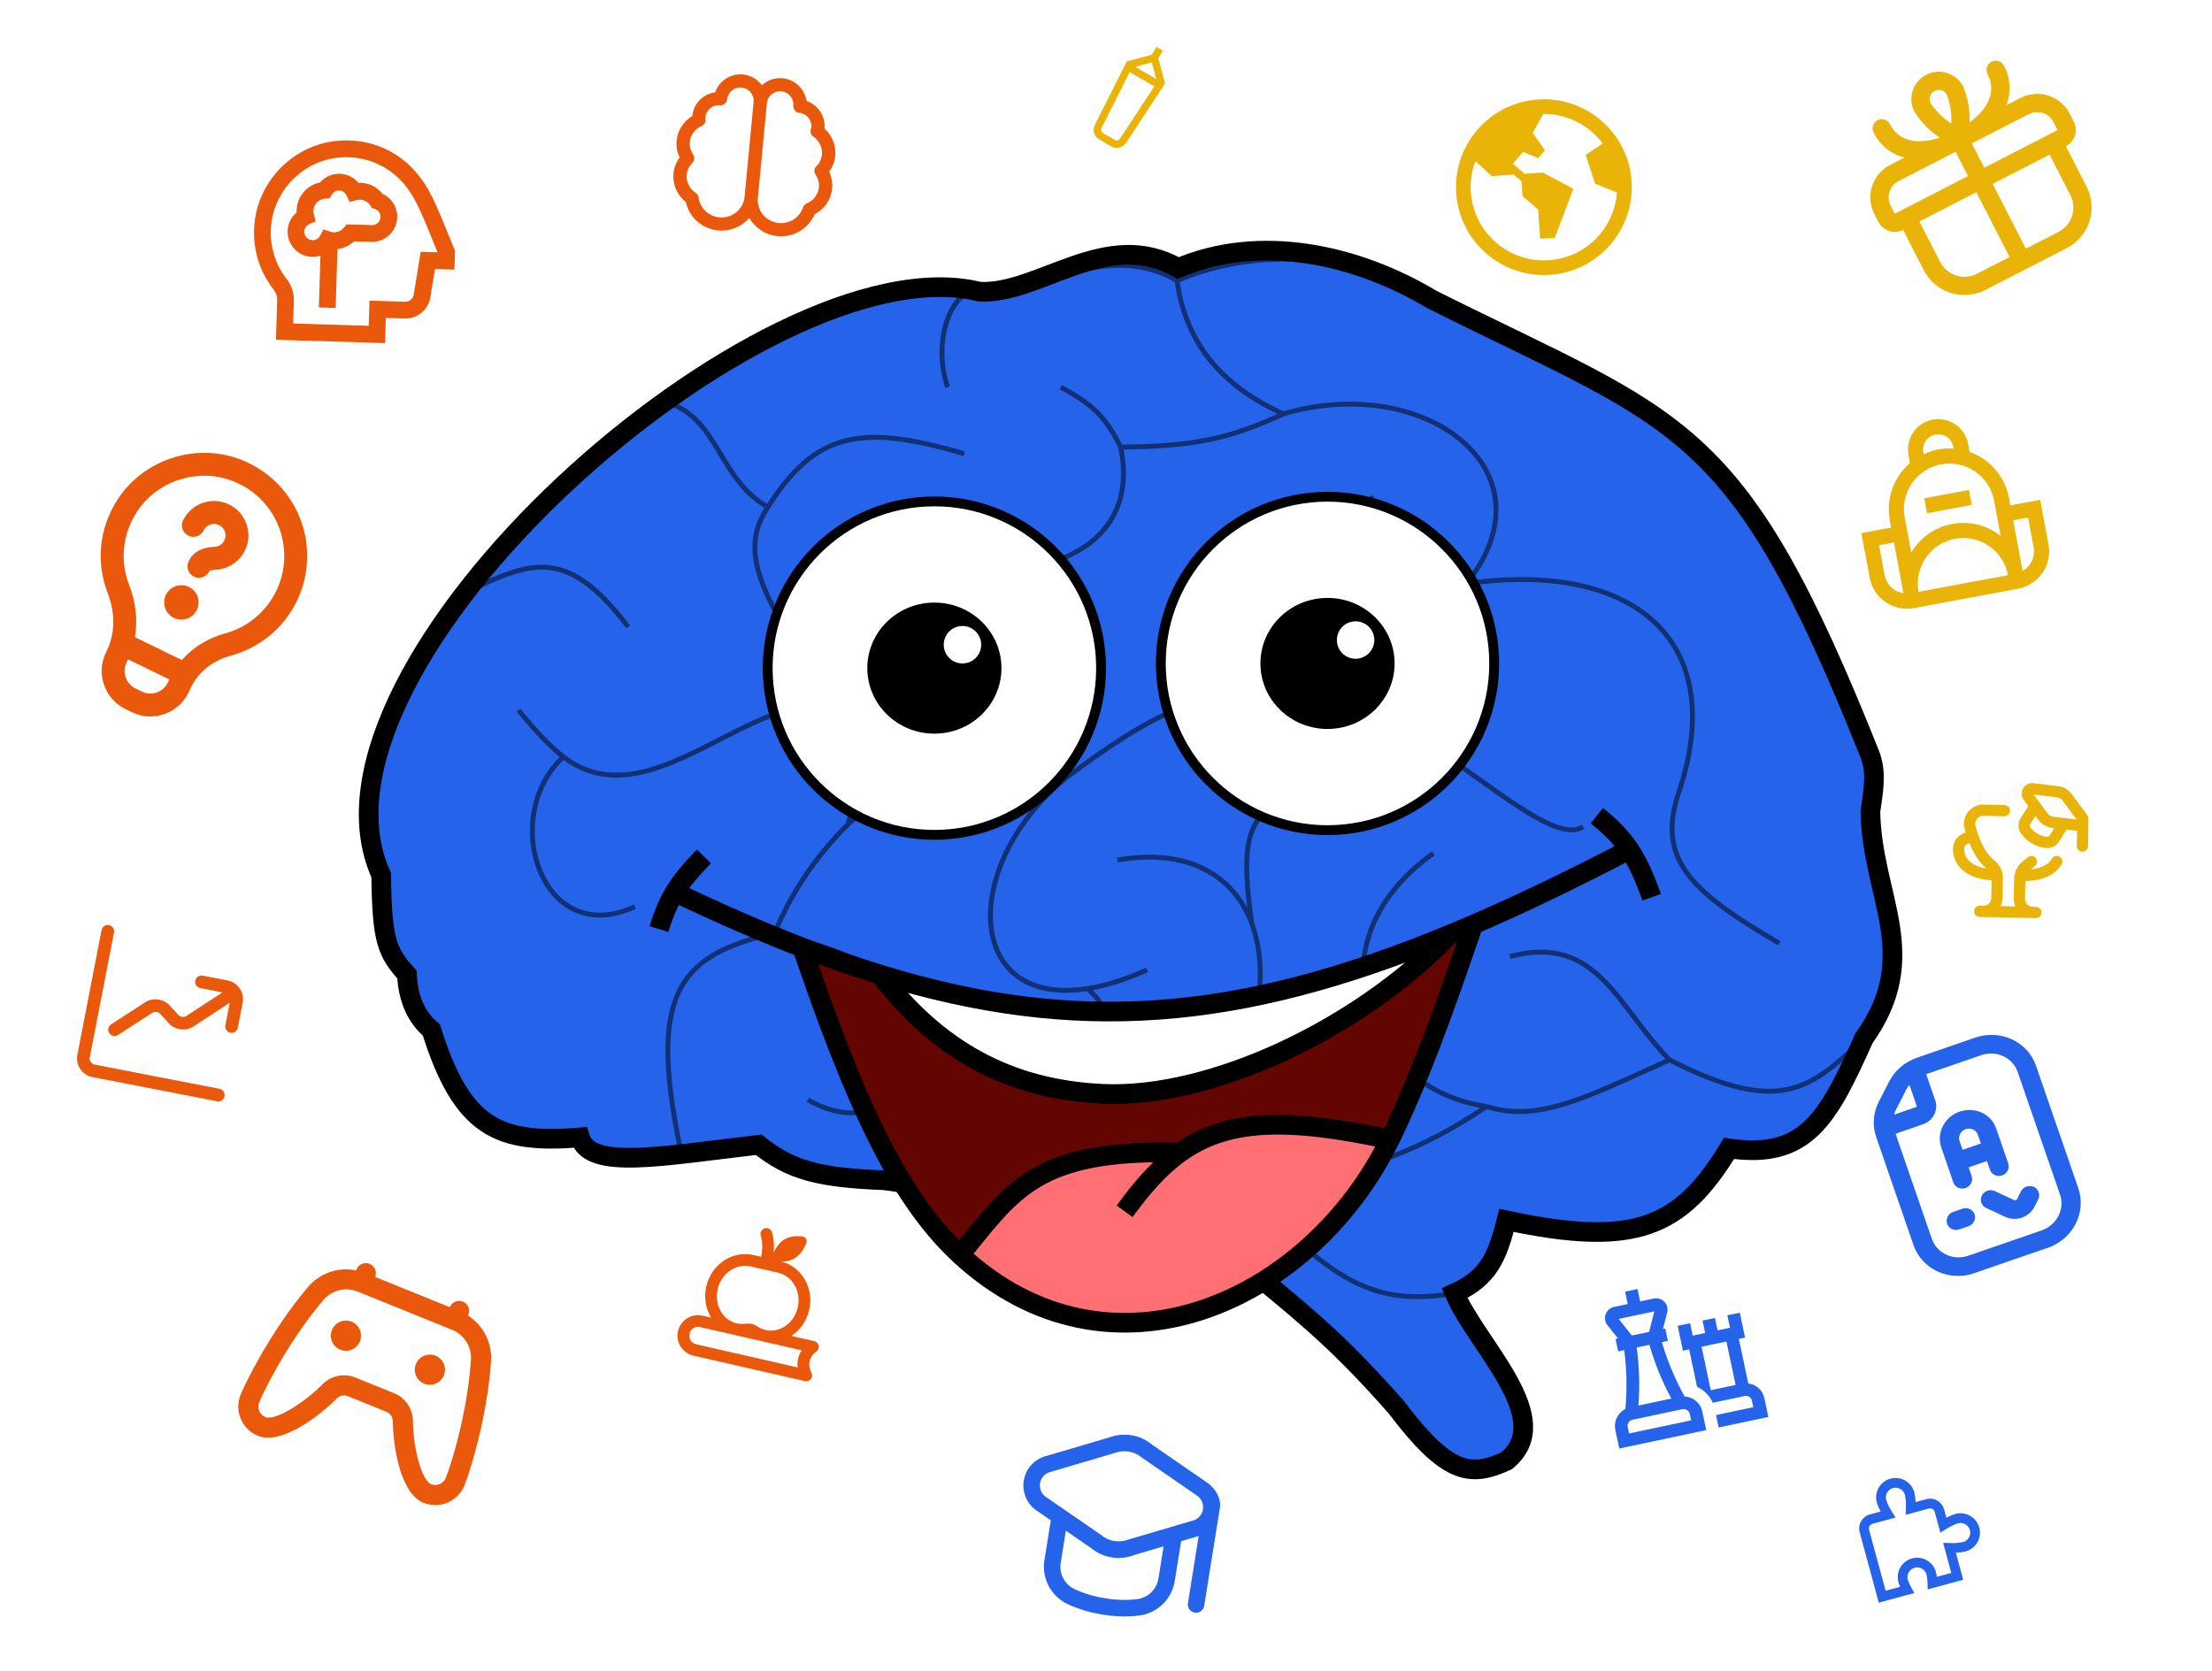 <svg width="450" height="340" viewBox="0 0 450 340" fill="none" xmlns="http://www.w3.org/2000/svg">
<g clip-path="url(#clip0_53_10)">
<path d="M399.387 321.456L392.169 323.413L392.129 322.164C392.122 321.572 392.055 320.983 391.93 320.404C391.793 319.898 391.46 319.467 391.006 319.206C390.551 318.945 390.011 318.876 389.504 319.013C388.998 319.15 388.567 319.483 388.306 319.938C388.045 320.393 387.976 320.933 388.113 321.439C388.298 322.001 388.538 322.543 388.831 323.058L389.427 324.156L382.209 326.113L378.328 311.798C378.123 311.039 378.227 310.229 378.618 309.546C379.009 308.864 379.656 308.365 380.415 308.159L382.583 307.571C382.263 306.986 382.002 306.37 381.806 305.733C381.532 304.72 381.671 303.64 382.193 302.73C382.715 301.82 383.577 301.155 384.589 300.881C385.601 300.606 386.681 300.745 387.591 301.267C388.501 301.789 389.167 302.651 389.441 303.663C389.594 304.312 389.68 304.975 389.699 305.642L391.867 305.054C392.626 304.849 393.436 304.953 394.119 305.344C394.801 305.735 395.3 306.382 395.506 307.141L395.965 308.832C396.55 308.512 397.166 308.252 397.803 308.055C398.815 307.781 399.895 307.92 400.805 308.442C401.715 308.963 402.381 309.825 402.655 310.838C402.93 311.85 402.791 312.93 402.269 313.84C401.747 314.75 400.885 315.415 399.873 315.69C399.223 315.842 398.56 315.929 397.894 315.948L399.387 321.456ZM394.016 320.863L396.961 320.065L395.3 313.94L396.634 313.98C397.546 314.026 398.46 313.959 399.355 313.781C399.861 313.644 400.292 313.311 400.553 312.856C400.814 312.401 400.884 311.861 400.746 311.355C400.609 310.849 400.277 310.418 399.822 310.157C399.367 309.896 398.827 309.827 398.32 309.964C397.458 310.263 396.635 310.667 395.871 311.167L394.741 311.875L393.598 307.659C393.529 307.406 393.363 307.19 393.135 307.06C392.908 306.929 392.638 306.894 392.385 306.963L387.691 308.235L387.731 306.902C387.777 305.99 387.711 305.076 387.532 304.181C387.395 303.674 387.063 303.243 386.608 302.982C386.153 302.722 385.613 302.652 385.106 302.789C384.6 302.927 384.169 303.259 383.908 303.714C383.647 304.169 383.578 304.709 383.715 305.215C384.014 306.078 384.418 306.901 384.918 307.665L385.626 308.795L380.933 310.067C380.68 310.136 380.464 310.302 380.334 310.53C380.203 310.757 380.168 311.027 380.237 311.281L383.6 323.687L386.545 322.888C386.41 322.586 386.296 322.275 386.204 321.956C385.93 320.944 386.069 319.864 386.591 318.954C387.113 318.044 387.975 317.379 388.987 317.104C389.999 316.83 391.079 316.969 391.989 317.491C392.899 318.012 393.565 318.874 393.839 319.887C393.921 320.208 393.98 320.534 394.016 320.863Z" fill="#2563EB"/>
</g>
<g clip-path="url(#clip1_53_10)">
<path d="M45.679 223.068C45.543 223.768 44.865 224.226 44.165 224.09L18.804 219.171C16.707 218.764 15.331 216.726 15.738 214.629L20.657 189.268C20.793 188.568 21.471 188.11 22.171 188.246C22.871 188.382 23.329 189.06 23.193 189.76L18.274 215.121C18.139 215.819 18.597 216.499 19.296 216.635L44.657 221.554C45.357 221.69 45.815 222.368 45.679 223.068ZM46.302 199.505L41.23 198.521C40.53 198.386 39.852 198.844 39.716 199.544C39.58 200.244 40.038 200.922 40.738 201.058L45.256 201.934L37.939 206.708C37.368 207.094 36.533 206.932 36.148 206.36C36.105 206.3 34.796 204.923 34.796 204.923C33.617 203.283 31.148 202.857 29.506 203.964L22.605 208.433C22.006 208.821 21.835 209.621 22.223 210.22C22.423 210.527 22.728 210.722 23.062 210.786C23.379 210.848 23.719 210.791 24.009 210.603L30.931 206.12C31.502 205.733 32.338 205.895 32.723 206.467C32.765 206.528 34.075 207.904 34.075 207.904C35.255 209.546 37.72 209.974 39.368 208.86L46.734 204.052L45.847 208.626C45.712 209.326 46.169 210.004 46.869 210.14C47.569 210.276 48.248 209.818 48.383 209.118L49.367 204.046C49.774 201.948 48.398 199.911 46.301 199.504L46.302 199.505Z" fill="#EA580C"/>
</g>
<g clip-path="url(#clip2_53_10)">
<path d="M169.918 31.705C170.117 29.616 169.295 27.565 167.733 26.154C167.973 23.627 166.389 21.314 164.061 20.543C163.733 18.135 161.764 16.163 159.209 15.919C157.609 15.767 156.089 16.334 155.002 17.345C154.126 16.147 152.741 15.304 151.141 15.152C148.586 14.909 146.279 16.474 145.504 18.777C143.072 19.096 141.08 21.067 140.839 23.595C139.039 24.686 137.845 26.545 137.646 28.634C137.533 29.818 137.748 30.98 138.257 32.048C137.556 33.002 137.125 34.102 137.013 35.286C136.799 37.534 137.759 39.706 139.537 41.124C140.217 44.249 142.831 46.579 146.085 46.888C148.586 47.126 150.909 46.099 152.433 44.351C153.599 46.355 155.686 47.802 158.187 48.04C161.442 48.35 164.45 46.542 165.705 43.614C167.718 42.571 169.071 40.605 169.285 38.357C169.398 37.173 169.183 36.011 168.674 34.943C169.375 33.989 169.806 32.889 169.918 31.705ZM151.488 40.019C151.244 42.587 148.934 44.475 146.338 44.228C144.147 44.019 142.406 42.35 142.11 40.187C142.064 39.807 141.839 39.464 141.521 39.245C140.27 38.415 139.564 36.992 139.702 35.542C139.787 34.65 140.179 33.815 140.853 33.141C141.304 32.687 141.369 31.995 141.013 31.465C140.491 30.677 140.25 29.781 140.335 28.89C140.471 27.466 141.391 26.212 142.735 25.628C143.259 25.396 143.581 24.863 143.527 24.294C143.514 24.145 143.502 23.983 143.517 23.823C143.657 22.36 144.981 21.277 146.46 21.418C147.2 21.489 147.862 20.948 147.931 20.216C148.071 18.753 149.395 17.67 150.874 17.811C152.353 17.952 153.449 19.264 153.31 20.728L151.474 40.018L151.488 40.019ZM165.918 35.526C166.44 36.314 166.681 37.21 166.596 38.101C166.457 39.564 165.51 40.817 164.112 41.395C163.758 41.549 163.472 41.844 163.356 42.209C162.656 44.29 160.633 45.588 158.441 45.379C155.845 45.132 153.933 42.843 154.177 40.275L156.013 20.985C156.152 19.521 157.476 18.439 158.956 18.58C160.435 18.721 161.531 20.033 161.392 21.497C161.322 22.229 161.87 22.885 162.61 22.955C164.089 23.096 165.185 24.408 165.046 25.872C165.031 26.031 164.989 26.189 164.948 26.332C164.787 26.881 165.003 27.465 165.474 27.792C166.683 28.632 167.351 30.024 167.216 31.448C167.13 32.352 166.739 33.175 166.064 33.849C165.614 34.303 165.548 34.994 165.905 35.525L165.918 35.526Z" fill="#EA580C"/>
</g>
<g clip-path="url(#clip3_53_10)">
<path d="M50.281 110.839C49.452 113.735 46.885 115.783 43.89 115.937C42.701 115.996 42.627 116.147 42.573 116.258C42.008 117.418 40.614 117.899 39.454 117.335C38.294 116.77 37.813 115.375 38.378 114.215C39.714 111.471 42.475 111.334 43.653 111.274C44.423 111.234 45.448 110.76 45.794 109.553C46.051 108.658 45.693 107.619 44.942 107.077C44.351 106.639 43.655 106.505 42.976 106.68C42.303 106.846 41.745 107.301 41.441 107.924C40.876 109.084 39.482 109.565 38.322 109C37.162 108.435 36.681 107.041 37.245 105.881C38.154 104.016 39.83 102.657 41.843 102.153C43.856 101.649 45.986 102.055 47.679 103.3C50.002 104.979 51.074 108.08 50.281 110.839ZM38.432 119.432C36.695 118.587 34.599 119.31 33.753 121.047C32.907 122.784 33.631 124.88 35.368 125.726C37.105 126.572 39.201 125.848 40.047 124.111C40.893 122.374 40.169 120.278 38.432 119.432ZM60.377 122.333C57.733 127.764 52.869 131.793 47.032 133.388C43.302 134.406 40.413 136.685 38.895 139.802L38.335 140.952C36.256 145.221 31.094 147.002 26.824 144.923L25.526 144.291C21.257 142.212 19.476 137.049 21.554 132.78L21.718 132.445C23.42 128.95 23.488 124.774 21.909 120.688C19.445 114.295 20.198 107.322 23.979 101.552C29.186 93.599 39.472 90.137 48.44 93.316C54.104 95.334 58.668 99.653 60.928 105.181C63.192 110.711 62.992 116.964 60.377 122.335L60.377 122.333ZM34.139 138.908L34.456 138.258L26.06 134.17C26.009 134.275 25.962 134.382 25.912 134.485L25.749 134.82C24.797 136.775 25.615 139.141 27.568 140.092L28.866 140.724C30.822 141.676 33.187 140.858 34.138 138.905L34.139 138.908ZM56.182 120.29C58.216 116.113 58.371 111.247 56.611 106.946C55.07 103.183 52.283 100.224 48.664 98.462C48.092 98.183 47.495 97.932 46.882 97.716C39.917 95.246 31.924 97.936 27.884 104.107C24.937 108.602 24.348 114.033 26.263 119.006C27.643 122.574 28.036 126.228 27.455 129.659L36.996 134.305C39.22 131.752 42.279 129.846 45.803 128.887C50.344 127.646 54.126 124.512 56.182 120.29Z" fill="#EA580C"/>
</g>
<g clip-path="url(#clip4_53_10)">
<path d="M99.893 277.028C100.155 273.233 98.32 269.701 95.223 267.705L95.296 267.522C95.72 266.475 95.214 265.28 94.167 264.856C93.119 264.432 91.924 264.938 91.5 265.986L76.317 259.84C76.741 258.792 76.235 257.598 75.187 257.174C74.139 256.75 72.945 257.256 72.521 258.303L72.447 258.486C68.835 257.766 65.058 259.027 62.606 261.935C54.923 271.054 49.87 281.52 48.937 283.824C47.614 287.094 49.197 290.832 52.468 292.156C57.277 294.102 65.043 288.061 68.479 284.595C69.089 283.978 69.971 283.778 70.731 284.086L78.651 287.292C79.408 287.598 79.905 288.356 79.914 289.223C79.969 294.103 81.347 303.845 86.156 305.792C89.426 307.116 93.164 305.532 94.488 302.262C95.421 299.958 99.07 288.923 99.893 277.028ZM87.693 301.996C85.867 301.257 84.075 295.027 84.009 289.176C83.981 286.653 82.482 284.425 80.187 283.496L72.267 280.29C69.972 279.361 67.345 279.919 65.57 281.712C61.451 285.87 55.832 289.1 54.004 288.36C52.827 287.883 52.257 286.537 52.733 285.36C53.614 283.185 58.403 273.28 65.738 264.577C67.468 262.525 70.288 261.817 72.755 262.816L91.989 270.602C94.458 271.601 95.992 274.071 95.805 276.748C95.022 288.102 91.573 298.55 90.692 300.725C90.216 301.902 88.869 302.473 87.693 301.996ZM73.221 272.945C72.585 274.516 70.793 275.275 69.222 274.639C67.65 274.003 66.891 272.212 67.527 270.64C68.163 269.069 69.955 268.309 71.527 268.945C73.098 269.582 73.857 271.373 73.221 272.945ZM90.303 279.859C89.667 281.431 87.875 282.19 86.303 281.554C84.732 280.917 83.973 279.126 84.609 277.554C85.245 275.983 87.037 275.224 88.608 275.86C90.18 276.496 90.939 278.288 90.303 279.859Z" fill="#EA580C"/>
</g>
<g clip-path="url(#clip5_53_10)">
<path d="M91.405 48.218C89.531 43.546 87.769 39.134 85.83 36.579C81.834 30.886 75.326 27.935 68.382 28.68C59.825 29.581 52.847 36.478 51.816 45.044C51.202 50.05 52.573 54.963 55.666 58.92C56.142 59.533 56.409 60.31 56.385 61.095L56.14 69.138L78.338 69.816L78.494 64.693L82.336 64.81C84.897 64.888 87.141 63.043 87.544 60.508L88.489 54.743L92.467 54.865L92.582 51.091C92.582 51.091 91.772 49.067 91.422 48.218L91.405 48.218ZM85.588 51.236L84.159 59.961C84.013 60.811 83.277 61.421 82.423 61.395L75.166 61.173L75.01 66.296L59.642 65.826L59.783 61.199C59.832 59.611 59.315 58.057 58.345 56.814C55.828 53.592 54.704 49.559 55.205 45.455C56.051 38.439 61.743 32.819 68.757 32.076C74.432 31.48 79.776 33.899 83.085 38.598C84.777 40.837 86.54 45.232 88.256 49.489C88.51 50.112 88.748 50.735 89.003 51.341L85.605 51.237L85.588 51.236ZM77.846 39.463C76.661 37.974 74.859 37.099 72.89 37.193C71.967 36.071 70.603 35.397 69.118 35.351C67.632 35.306 66.108 35.977 65.099 37.126C62.416 37.676 60.431 39.974 60.346 42.775C60.341 42.928 60.337 43.065 60.349 43.219C59.227 44.142 58.553 45.506 58.508 46.992C58.422 49.809 60.657 52.184 63.474 52.27C64.072 52.289 64.638 52.203 65.191 52.032L64.869 62.568L68.284 62.672L68.65 50.668C69.919 50.536 71.081 49.99 72.014 49.113L75.531 49.22C78.349 49.306 80.724 47.071 80.81 44.254C80.874 42.171 79.7 40.323 77.846 39.463ZM75.635 45.805L70.496 45.648L69.963 46.316C69.448 46.949 68.702 47.303 67.899 47.278C67.694 47.272 67.456 47.23 67.169 47.136L65.798 46.684L65.11 47.962C64.801 48.551 64.21 48.892 63.561 48.872C62.622 48.843 61.877 48.051 61.905 47.112C61.925 46.463 62.301 45.894 62.908 45.622L64.225 45.013L63.858 43.617C63.781 43.324 63.754 43.101 63.761 42.879C63.801 41.564 64.825 40.502 66.16 40.423L67.051 40.364L67.519 39.593C67.843 39.056 68.399 38.748 69.014 38.767C69.663 38.786 70.232 39.163 70.504 39.769L71.114 41.087L72.509 40.719C72.802 40.643 73.025 40.615 73.247 40.622C74.084 40.648 74.873 41.099 75.33 41.814L75.656 42.319L76.232 42.508C76.959 42.752 77.434 43.416 77.412 44.167C77.383 45.106 76.591 45.851 75.652 45.823L75.635 45.805Z" fill="#EA580C"/>
</g>
<g clip-path="url(#clip6_53_10)">
<path d="M401.123 102.729L392.03 104.424L391.465 101.393L400.558 99.698L401.123 102.729ZM415.046 101.702L416.741 110.796C417.113 112.805 416.672 114.88 415.517 116.566C414.361 118.251 412.584 119.409 410.575 119.786L389.357 123.741C387.348 124.113 385.273 123.672 383.587 122.517C381.902 121.361 380.744 119.584 380.367 117.575L378.672 108.482L384.734 107.352L384.452 105.836C384.058 103.71 384.231 101.518 384.952 99.479C385.673 97.441 386.917 95.628 388.56 94.222L388.254 92.582C387.955 90.974 388.306 89.313 389.231 87.964C390.156 86.615 391.579 85.689 393.187 85.39C394.795 85.09 396.456 85.441 397.804 86.366C399.153 87.291 400.079 88.714 400.379 90.322L400.685 91.962C402.724 92.682 404.538 93.925 405.945 95.567C407.352 97.209 408.302 99.192 408.701 101.317L408.983 102.832L415.046 101.702ZM391.36 92.415C393.247 91.514 395.337 91.124 397.422 91.286L397.348 90.887C397.198 90.083 396.735 89.372 396.061 88.909C395.386 88.447 394.556 88.271 393.752 88.421C392.948 88.571 392.236 89.034 391.774 89.708C391.311 90.382 391.136 91.213 391.286 92.017L391.36 92.415ZM387.483 105.271L388.818 112.434C389.709 110.925 390.913 109.625 392.349 108.62C393.785 107.615 395.419 106.929 397.141 106.608C398.864 106.286 400.636 106.338 402.337 106.758C404.038 107.178 405.63 107.958 407.005 109.044L405.67 101.882C405.22 99.47 403.831 97.336 401.808 95.948C399.785 94.561 397.293 94.034 394.882 94.483C392.47 94.933 390.336 96.322 388.948 98.345C387.561 100.368 387.034 102.86 387.483 105.271ZM387.225 120.713L385.299 110.383L382.268 110.948L383.398 117.01C383.577 117.946 384.04 118.805 384.725 119.468C385.41 120.13 386.283 120.565 387.225 120.713ZM390.308 120.427L408.495 117.037C408.045 114.626 406.656 112.491 404.633 111.104C402.61 109.716 400.118 109.189 397.706 109.639C395.295 110.088 393.16 111.477 391.773 113.501C390.385 115.524 389.858 118.015 390.308 120.427ZM412.58 105.298L409.548 105.863L411.474 116.194C412.299 115.717 412.957 114.996 413.357 114.131C413.757 113.266 413.88 112.299 413.709 111.361L412.58 105.298Z" fill="#EAB308"/>
</g>
<g clip-path="url(#clip7_53_10)">
<path d="M223.623 28.371L226.074 29.787C227.11 30.385 228.434 30.07 229.09 29.069L237.022 16.982L235.652 11.87L236.561 10.298L235.258 9.545L234.35 11.118L229.238 12.488L222.736 25.401C222.197 26.469 222.587 27.773 223.623 28.371ZM235.218 16.064L230.935 13.591L234.313 12.686L235.218 16.064ZM224.079 26.078L229.817 14.682L234.832 17.578L227.831 28.244C227.613 28.577 227.172 28.683 226.826 28.484L224.375 27.069C224.03 26.869 223.9 26.433 224.079 26.078Z" fill="#EAB308"/>
</g>
<g clip-path="url(#clip8_53_10)">
<path d="M164.691 276.967C164.955 275.811 165.989 275.073 166.026 275.047C166.418 274.78 166.616 274.308 166.529 273.842C166.442 273.374 166.086 273.001 165.621 272.895L160.972 271.833C162.741 270.68 164.103 268.824 164.624 266.546C165.63 262.146 163.129 257.8 159.031 256.709C159.861 256.7 160.804 256.55 161.646 256.042C162.871 255.302 163.624 253.959 164.033 252.986C164.295 252.369 163.883 251.662 163.205 251.586C162.199 251.472 160.754 251.49 159.557 252.212C158.477 252.864 157.793 253.98 157.383 254.901C157.583 253.008 157.316 251.667 157.063 250.766C156.884 250.132 156.226 249.762 155.59 249.941C154.956 250.12 154.586 250.779 154.766 251.412C155.006 252.267 155.259 253.637 154.84 255.737L153.254 255.375C149.003 254.403 144.708 257.268 143.681 261.76C143.161 264.039 143.581 266.302 144.674 268.109L142.933 267.711C140.688 267.198 138.444 268.607 137.93 270.852C137.417 273.098 138.826 275.342 141.072 275.855L163.76 281.041C164.22 281.146 164.699 280.965 164.981 280.585C165.264 280.206 165.293 279.692 165.059 279.28C165.052 279.268 164.423 278.139 164.691 276.967ZM152.722 257.701L158.243 258.963C161.212 259.641 163.03 262.804 162.296 266.014C161.562 269.224 158.689 271.291 155.731 270.635C155.178 270.503 154.578 270.273 154.132 269.942C153.778 269.679 153.375 269.495 152.953 269.399C152.53 269.302 152.091 269.317 151.654 269.376C151.016 269.462 149.76 269.283 149.913 269.305C146.964 268.611 145.276 265.489 146.007 262.291C146.738 259.093 149.754 257.022 152.722 257.701ZM162.277 278.252L141.604 273.527C140.642 273.307 140.038 272.345 140.258 271.383C140.478 270.421 141.44 269.817 142.402 270.037L163.074 274.762C162.775 275.229 162.512 275.787 162.364 276.436C162.216 277.084 162.21 277.701 162.277 278.252Z" fill="#EA580C"/>
</g>
<g clip-path="url(#clip9_53_10)">
<path d="M245.68 301.754L234.392 293.976C231.96 291.938 228.617 291.373 225.65 292.499L212.348 296.415C212.298 296.431 212.246 296.448 212.197 296.468C208.996 297.675 207.379 301.248 208.586 304.449C208.995 305.534 209.701 306.483 210.623 307.187L213.771 309.357L212.471 317.477C211.891 321.108 213.74 324.694 217.034 326.329C219.335 327.413 221.782 328.155 224.297 328.532C226.804 328.962 229.36 329.024 231.884 328.716C235.524 328.192 238.4 325.363 238.984 321.732L240.286 313.6L243.854 312.547L241.665 326.215C241.518 327.13 242.141 327.991 243.056 328.138C243.972 328.284 244.832 327.661 244.979 326.746L248.164 306.86C248.487 304.916 247.238 302.872 245.68 301.754ZM235.669 321.201C235.322 323.373 233.605 325.068 231.429 325.388C229.232 325.652 227.009 325.594 224.828 325.218C222.639 324.895 220.508 324.254 218.504 323.318C216.536 322.334 215.435 320.188 215.784 318.016L216.833 311.467L221.91 314.966C223.137 315.988 224.618 316.66 226.196 316.908C227.696 317.159 229.236 316.998 230.651 316.442L236.718 314.652L235.669 321.201ZM243.013 309.307L229.56 313.271C227.654 314.006 225.499 313.632 223.954 312.296L212.658 304.521C211.412 303.568 211.176 301.786 212.129 300.54C212.451 300.119 212.885 299.797 213.381 299.61L226.752 295.667C228.657 294.933 230.811 295.308 232.358 296.641L243.645 304.42C244.464 305.063 244.875 306.095 244.722 307.125C244.568 308.099 243.922 308.924 243.013 309.307Z" fill="#2563EB"/>
</g>
<g clip-path="url(#clip10_53_10)">
<path d="M355.664 281.515L353.742 272.435L355.006 272.168L353.937 267.113L351.409 267.648L351.944 270.175L349.417 270.71L348.882 268.183L346.354 268.717L346.889 271.245L344.362 271.78L343.827 269.252L341.3 269.787L342.369 274.842L343.633 274.574L345.244 282.189C346.67 282.847 347.807 284.003 348.44 285.44L354.86 284.081C355.028 284.034 355.203 284.024 355.375 284.049C355.547 284.075 355.712 284.136 355.859 284.23C356.006 284.323 356.131 284.446 356.227 284.592C356.323 284.737 356.388 284.9 356.416 285.072L356.684 286.336L349.102 287.94L349.636 290.468L359.746 288.328L358.944 284.537C358.787 283.751 358.386 283.035 357.796 282.492C357.207 281.948 356.46 281.606 355.664 281.515ZM346.16 274.04L351.215 272.97L353.087 281.816L348.032 282.885L346.16 274.04ZM342.718 284.159C340.772 280.657 339.216 276.951 338.079 273.109L339.307 272.849L338.772 270.322L338.305 270.421L339.224 266.808C339.272 266.439 339.232 266.064 339.105 265.714C338.979 265.363 338.77 265.049 338.497 264.796C338.223 264.543 337.893 264.36 337.534 264.262C337.175 264.163 336.798 264.152 336.434 264.23L333.66 264.817L333.125 262.289L330.598 262.824L331.132 265.352L328.352 265.94C327.988 266.016 327.647 266.179 327.359 266.415C327.071 266.65 326.843 266.951 326.696 267.293C326.548 267.635 326.485 268.007 326.511 268.378C326.537 268.75 326.652 269.109 326.846 269.427L329.157 272.356L328.663 272.461L329.198 274.988L330.426 274.728C330.947 278.701 331.026 282.72 330.661 286.71C329.901 287.094 329.289 287.718 328.919 288.486C328.549 289.253 328.442 290.121 328.615 290.955L329.417 294.746L347.109 291.002L346.307 287.211C346.127 286.379 345.678 285.629 345.03 285.077C344.381 284.525 343.568 284.203 342.718 284.159ZM329.303 268.378L336.556 266.843L335.487 271.017L331.974 271.76L329.303 268.378ZM335.548 273.645C336.635 277.441 338.13 281.109 340.009 284.583L333.31 286C333.624 282.063 333.506 278.104 332.958 274.193L335.548 273.645ZM344.047 289.01L331.41 291.684L331.143 290.42C331.072 290.085 331.137 289.735 331.324 289.448C331.51 289.161 331.804 288.96 332.139 288.889L342.248 286.75C342.583 286.679 342.933 286.744 343.22 286.931C343.507 287.118 343.708 287.411 343.779 287.746L344.047 289.01Z" fill="#2563EB"/>
</g>
<g clip-path="url(#clip11_53_10)">
<path d="M397.365 246.596C396.871 246.766 396.462 247.118 396.228 247.573C395.994 248.027 395.954 248.549 396.118 249.021C396.281 249.494 396.634 249.88 397.098 250.094C397.563 250.307 398.102 250.332 398.596 250.161L400.458 249.518C400.952 249.347 401.361 248.996 401.595 248.541C401.829 248.086 401.868 247.565 401.705 247.092C401.542 246.619 401.189 246.234 400.724 246.02C400.26 245.806 399.721 245.782 399.227 245.953L397.365 246.596ZM399.859 241.744C400.353 241.573 400.761 241.222 400.995 240.767C401.229 240.312 401.269 239.791 401.106 239.318L400.49 237.536L404.215 236.249L404.831 238.032C404.994 238.505 405.347 238.89 405.811 239.104C406.276 239.318 406.815 239.342 407.309 239.172C407.803 239.001 408.212 238.65 408.445 238.195C408.679 237.74 408.719 237.219 408.556 236.746L406.094 229.615C405.604 228.197 404.545 227.04 403.151 226.398C401.757 225.757 400.141 225.685 398.659 226.196C397.177 226.708 395.951 227.762 395.249 229.127C394.548 230.492 394.429 232.055 394.918 233.474L397.38 240.604C397.544 241.077 397.897 241.463 398.361 241.677C398.826 241.89 399.365 241.915 399.859 241.744ZM399.259 233.97L398.643 232.187C398.48 231.715 398.52 231.193 398.754 230.739C398.988 230.284 399.396 229.932 399.89 229.762C400.384 229.591 400.923 229.615 401.388 229.829C401.852 230.043 402.205 230.428 402.368 230.901L402.984 232.684L399.259 233.97ZM405.708 242.318L409.714 244.187C409.826 244.239 409.955 244.247 410.076 244.209C410.196 244.171 410.298 244.091 410.361 243.984L411.114 242.447C411.343 241.988 411.748 241.632 412.241 241.455C412.734 241.278 413.274 241.296 413.743 241.505C414.211 241.714 414.57 242.096 414.739 242.568C414.909 243.039 414.875 243.562 414.647 244.02L413.877 245.571C413.35 246.595 412.428 247.386 411.316 247.77C410.203 248.154 408.99 248.1 407.943 247.62L403.921 245.728C403.495 245.492 403.182 245.106 403.045 244.647C402.909 244.189 402.959 243.692 403.186 243.259C403.413 242.825 403.8 242.487 404.268 242.312C404.737 242.138 405.251 242.14 405.708 242.318ZM381.685 231.373L389.283 253.377C390.102 255.739 391.866 257.665 394.189 258.733C396.512 259.802 399.203 259.924 401.673 259.075L416.574 253.93C419.042 253.074 421.084 251.317 422.253 249.043C423.422 246.769 423.622 244.165 422.809 241.801L414.191 216.843C413.372 214.481 411.608 212.554 409.285 211.486C406.962 210.418 404.271 210.295 401.801 211.145L389.987 215.224C388.762 215.644 387.629 216.291 386.653 217.13C385.678 217.969 384.879 218.981 384.302 220.11L382.237 224.127C381.655 225.252 381.306 226.472 381.211 227.716C381.117 228.96 381.278 230.203 381.685 231.373ZM387.806 221.721C387.984 221.378 388.196 221.051 388.439 220.747L389.978 225.203L385.322 226.811C385.426 226.442 385.567 226.082 385.743 225.738L387.806 221.721ZM385.621 230.698L391.209 228.769C392.197 228.428 393.015 227.725 393.483 226.815C393.95 225.905 394.03 224.863 393.703 223.917L391.857 218.569L403.032 214.71C404.514 214.199 406.129 214.271 407.524 214.912C408.918 215.554 409.976 216.711 410.466 218.129L419.084 243.087C419.573 244.505 419.454 246.069 418.753 247.434C418.051 248.798 416.825 249.853 415.343 250.364L400.442 255.509C398.96 256.021 397.345 255.948 395.95 255.307C394.556 254.666 393.498 253.509 393.008 252.09L385.621 230.698Z" fill="#2563EB"/>
</g>
<g clip-path="url(#clip12_53_10)">
<path d="M424.864 167.064C424.898 166.566 424.779 166.061 424.47 165.643L421.454 161.567C420.797 160.68 419.791 160.096 418.693 159.964L413.686 159.364C412.851 159.259 412.01 159.674 411.578 160.413C411.147 161.152 411.194 162.075 411.699 162.765L412.624 164.028L411.027 166.545C410.466 167.507 410.517 168.718 411.155 169.628C411.711 170.421 412.454 171.092 413.366 171.623C414.279 172.154 415.437 172.481 416.4 172.573C417.431 172.596 418.409 172.055 418.913 171.188L420.425 168.809C420.425 168.809 422.536 169.056 422.559 169.058L422.491 172.136C422.477 172.768 422.977 173.291 423.61 173.305C424.242 173.319 424.765 172.818 424.779 172.187C424.779 172.187 424.87 167.109 424.865 167.065L424.864 167.064ZM416.959 169.999C416.844 170.196 416.645 170.305 416.409 170.284C415.777 170.224 415.141 170.009 414.516 169.646C413.893 169.283 413.392 168.835 413.027 168.314C412.898 168.131 412.889 167.894 412.98 167.734L414.074 166.011L414.681 166.839C415.34 167.737 416.351 168.328 417.456 168.459L417.903 168.512L416.959 170.001L416.959 169.999ZM417.726 166.185C417.249 166.129 416.811 165.874 416.527 165.486L413.736 161.675L418.421 162.233C418.895 162.29 419.33 162.543 419.613 162.926L422.437 166.742L417.726 166.185ZM419.001 174.326C418.456 174.004 417.756 174.181 417.432 174.726C416.709 175.945 415.199 176.693 413.123 176.915C413.443 176.679 413.761 176.423 414.064 176.129C414.517 175.689 414.529 174.965 414.088 174.511C413.649 174.059 412.924 174.046 412.47 174.487C412.212 174.738 411.945 174.961 411.676 175.152C410.506 175.981 409.789 177.333 409.758 178.768L409.671 182.723C409.656 183.393 409.781 183.959 409.984 184.447L407.008 184.381C407.222 183.913 407.368 183.373 407.382 182.724L407.469 178.766C407.501 177.333 406.847 175.953 405.721 175.076C404.078 173.797 402.822 171.492 401.884 168.03C401.753 167.545 401.858 167.035 402.173 166.634C402.501 166.215 402.992 165.983 403.522 165.995L403.528 165.995C404.714 166.024 406.206 166.054 407.748 166.092C408.38 166.105 408.903 165.604 408.917 164.973C408.931 164.342 408.43 163.818 407.798 163.804C406.248 163.77 404.767 163.737 403.584 163.708L403.571 163.708C402.314 163.68 401.15 164.231 400.372 165.221C399.606 166.197 399.351 167.439 399.675 168.629C399.747 168.895 399.826 169.141 399.902 169.394C398.439 169.782 397.338 171.085 397.303 172.672C397.241 175.475 399.292 178.77 405.172 179.118L405.093 182.674C405.061 184.147 403.849 184.301 403.341 184.3L402.769 184.288C402.137 184.274 401.614 184.775 401.6 185.406C401.586 186.038 402.086 186.561 402.719 186.575L414.157 186.827C414.789 186.841 415.312 186.34 415.326 185.708C415.34 185.077 414.84 184.553 414.207 184.539C414.207 184.539 413.677 184.529 413.594 184.526C413.091 184.505 411.925 184.246 411.957 182.773L412.034 179.274C416.71 179.202 418.652 177.151 419.399 175.894C419.721 175.35 419.544 174.649 419.001 174.326ZM399.592 172.723C399.605 172.118 400.073 171.648 400.658 171.582C401.578 173.867 402.727 175.56 404.13 176.719C400.77 176.199 399.555 174.399 399.592 172.723ZM416.401 172.572C416.331 172.571 416.47 172.578 416.401 172.572V172.572Z" fill="#EAB308"/>
</g>
<g clip-path="url(#clip13_53_10)">
<path d="M312.84 20.244C303.003 20.93 295.558 29.491 296.244 39.328C296.93 49.165 305.491 56.61 315.328 55.924C325.165 55.238 332.61 46.677 331.924 36.84C331.238 27.003 322.677 19.558 312.84 20.244ZM315.121 52.951C306.923 53.522 299.789 47.318 299.217 39.121C299.063 36.9 299.406 34.757 300.151 32.801L303.47 35.836L307.93 35.525L309.52 36.908L309.728 39.882L312.908 42.648L313.323 48.594L316.296 48.387L320.082 38.413L313.877 35.111L310.16 35.37L307.775 33.295L309.849 30.91L312.926 32.189L314.309 30.599L311.82 27.038C311.82 27.038 312.798 25.255 313.965 23.183C318.85 23.141 323.276 25.492 326.038 29.192L322.589 31.515L324.491 37.358L328.945 39.196C328.407 46.456 322.591 52.43 315.121 52.951Z" fill="#EAB308"/>
</g>
<g clip-path="url(#clip14_53_10)">
<path d="M411.038 19.933L408.161 21.411C408.675 20.109 408.896 18.712 408.809 17.317C408.722 15.923 408.327 14.566 407.654 13.344C407.43 12.907 407.04 12.577 406.571 12.428C406.102 12.278 405.592 12.321 405.153 12.546C404.713 12.772 404.381 13.162 404.229 13.63C404.078 14.098 404.118 14.607 404.343 15.044C406.561 19.364 403.403 22.876 400.681 24.921C400.784 22.411 400.339 19.911 399.375 17.595C398.702 16.284 397.533 15.296 396.126 14.847C394.718 14.399 393.187 14.527 391.87 15.204C390.552 15.88 389.556 17.05 389.101 18.455C388.645 19.86 388.767 21.386 389.44 22.697C390.761 24.83 392.534 26.648 394.634 28.026C391.385 29.047 386.691 29.567 384.473 25.248C384.249 24.811 383.859 24.481 383.39 24.332C382.921 24.182 382.41 24.225 381.971 24.451C381.532 24.676 381.2 25.066 381.048 25.534C380.896 26.003 380.937 26.511 381.161 26.948C381.763 28.208 382.636 29.319 383.718 30.202C384.8 31.085 386.065 31.72 387.423 32.06L384.545 33.538C382.789 34.44 381.46 35.999 380.853 37.873C380.246 39.747 380.408 41.781 381.306 43.529L382.152 45.176C382.601 46.05 383.38 46.709 384.318 47.008C385.257 47.307 386.277 47.222 387.156 46.771L391.385 55.008C392.51 57.19 394.458 58.836 396.803 59.583C399.148 60.33 401.698 60.118 403.895 58.994L420.453 50.491C422.646 49.361 424.305 47.412 425.064 45.07C425.823 42.729 425.621 40.187 424.502 38.002L420.272 29.765C421.15 29.314 421.814 28.534 422.118 27.597C422.422 26.66 422.34 25.643 421.892 24.769L421.046 23.122C420.148 21.374 418.59 20.056 416.713 19.458C414.836 18.86 412.795 19.031 411.038 19.933ZM393.562 18.498C394.001 18.273 394.511 18.23 394.98 18.38C395.45 18.529 395.839 18.859 396.064 19.296C396.763 21.149 397.067 23.129 396.957 25.11C395.283 24.045 393.851 22.644 392.752 20.996C392.528 20.559 392.487 20.051 392.639 19.582C392.791 19.114 393.123 18.724 393.562 18.498ZM384.618 41.828C384.169 40.955 384.087 39.937 384.391 39C384.695 38.064 385.359 37.284 386.237 36.833L397.828 30.881L400.366 35.823L385.464 43.476L384.618 41.828ZM394.697 53.307L390.467 45.07L402.058 39.118L408.826 52.297L402.203 55.699C400.885 56.375 399.354 56.503 397.947 56.055C396.539 55.606 395.37 54.618 394.697 53.307ZM421.19 39.703C421.863 41.013 421.986 42.539 421.53 43.944C421.074 45.35 420.078 46.519 418.761 47.196L412.137 50.597L405.37 37.417L416.96 31.465L421.19 39.703ZM403.678 34.123L401.14 29.18L412.73 23.228C413.609 22.777 414.629 22.692 415.568 22.991C416.506 23.29 417.285 23.949 417.734 24.822L418.58 26.47L403.678 34.123Z" fill="#EAB308"/>
</g>
<g filter="url(#filter0_d_53_10)">
<path d="M375.508 148.794C348.256 80.313 337.174 81.375 286.27 55.93C270.957 46.739 251.379 42.451 234.691 49.542C220.085 41.188 206.467 54.957 194.299 54.359C150.568 43.541 53.051 130.336 72.545 173.076C72.704 186.312 73.651 188.693 77.782 193.295C78.02 198.422 79.785 202.06 82.749 204.586C89.053 224.578 96.433 227.788 112.989 226.458C115.018 233.123 129.389 230.243 149.352 227.941C155.961 233.244 161.813 234.647 174.955 235.17C190.914 237.72 195.56 234.235 201.67 225.532C207.808 222.184 211.677 222.253 219.11 224.79C226.291 237.876 231.331 243.3 242.486 248.887C246.835 250.899 248.581 252.174 250.835 254.633C262.309 264.017 268.631 269.528 279.035 281.324C289.322 294.918 293.979 295.732 301.483 292.26C311.907 283.709 295.479 268.87 290.908 258.154C297.967 254.937 299.58 250.691 301.483 243.326C327.618 248.912 336.902 244.865 346.751 228.683C362.535 230.983 366.915 222.506 374.209 206.255C386.272 189.339 375.792 177.559 375.508 160.101C376.04 156.23 376.829 152.55 375.508 148.794Z" fill="#2563EB" stroke="black" stroke-width="4"/>
<path opacity="0.5" d="M374.209 206.255C366.915 222.506 362.535 230.983 346.751 228.683C336.902 244.865 327.618 248.912 301.483 243.326C299.58 250.691 297.967 254.937 290.908 258.154M374.209 206.255C386.272 189.34 375.792 177.559 375.508 160.101C376.04 156.23 376.829 152.55 375.508 148.794C348.256 80.313 337.174 81.375 286.27 55.931C270.957 46.739 251.164 45.008 234.476 52.098M374.209 206.255C363.303 216.742 356.892 222.05 334.651 210.656M290.908 258.154C295.479 268.87 311.907 283.709 301.483 292.26C293.979 295.732 289.322 294.918 279.035 281.324C268.631 269.528 262.309 264.017 250.835 254.633C248.581 252.174 246.835 250.899 242.486 248.887C236.314 245.795 232.014 242.754 228.187 238.437M290.908 258.154C275.229 260.834 265.981 256.288 248.69 236.758M194.299 54.359C206.467 54.957 219.87 43.744 234.476 52.098M194.299 54.359C189.127 53.08 184.389 63.617 187.773 73.781M194.299 54.359C177.614 50.232 153.099 60.314 130.24 76.738M234.476 52.098C234.476 52.098 235.153 60.907 241.245 68.361C247.336 75.814 256.135 79.202 256.135 79.202M256.135 79.202C284.859 70.762 311.638 90.721 293.362 113.76M256.135 79.202C245.097 84.302 237.886 85.845 222.969 85.978M293.362 113.76C326.528 109.016 346.834 124.601 336.681 155.771C331.913 169.435 338.277 176.094 356.987 186.94M293.362 113.76L278.472 119.18M222.969 85.978C219.925 79.766 217.15 77.188 210.786 73.781M222.969 85.978C226.233 101.227 216.002 111.795 193.188 111.379M174.236 109.016C181.295 110.52 187.616 111.277 193.188 111.379M193.188 111.379C194.559 125.876 198.251 130.799 214.17 129.344M130.24 76.738C115.041 87.658 100.574 101.383 89.629 115.597M130.24 76.738C141.282 79.819 141.027 92.502 151.223 98.175M151.223 98.175C160.997 82.686 170.476 81.246 191.157 87.333M151.223 98.175C144.893 107.78 149.869 116.47 166.114 140.863M166.114 140.863C171.735 143.442 171.796 148.523 167.467 162.791M166.114 140.863C151.237 131.014 128.069 163.345 109.614 148.995M100.459 139.508C103.866 143.615 106.71 146.736 109.614 148.995M109.614 148.995C96.397 161.191 105.197 188.295 124.148 179.486M334.651 210.656C317.55 218.373 307.911 223.462 297.424 220.142M334.651 210.656C324.109 200.103 319.974 184.817 302.162 189.65M297.424 220.142C273.057 216.754 260.873 186.94 286.594 168.645M297.424 220.142C282.208 230.444 268.931 234.499 248.69 236.758M228.187 238.437C225.098 234.952 222.317 230.635 219.11 224.79C211.677 222.253 207.808 222.184 201.67 225.532C195.56 234.235 190.914 237.72 174.955 235.17C161.813 234.647 155.961 233.244 149.352 227.941C143.59 228.606 138.293 229.318 133.624 229.836M228.187 238.437C235.821 237.959 242.574 237.441 248.69 236.758M228.187 238.437C248.328 219.496 254.898 196.922 249.646 182.874M222.293 170C236.696 167.504 246.008 173.143 249.646 182.874M249.646 182.874C247.667 168.622 248.373 163.252 253.428 159.158M274.41 96.142C252.045 109.298 245.036 117.334 254.105 134.765M254.105 134.765C237.86 136.245 229.109 140.449 212.14 153.06M254.105 134.765C278.555 132.538 308.06 169.103 317.052 163.224M212.14 153.06C190.216 170.855 191.116 200.075 216.201 196.169M212.14 153.06C197.245 144.023 180.153 150.337 167.467 162.791M228.384 192.361C223.831 194.387 219.771 195.613 216.201 196.169M216.201 196.169C231.769 209.301 204.017 231.661 187.096 212.011M187.096 212.011C174.743 221.706 168.521 223.877 159.345 218.787M187.096 212.011C181.699 194.856 172.916 189.917 152.576 184.907M152.576 184.907C132.19 189.43 126.913 198.133 133.624 229.836M152.576 184.907C155.891 176.768 161.129 169.013 167.467 162.791M133.624 229.836C122.121 231.11 114.432 231.199 112.989 226.458C96.433 227.789 89.053 224.578 82.749 204.586C79.785 202.06 78.02 198.422 77.782 193.295C73.651 188.693 72.704 186.312 72.545 173.076C65.434 157.486 73.892 136.035 89.629 115.597M89.629 115.597C102.798 109.317 110.179 105.872 122.795 122.568" stroke="black"/>
<path d="M298.973 129.998C298.973 148.733 283.791 163.92 265.063 163.92C246.335 163.92 231.153 148.733 231.153 129.998C231.153 111.264 246.335 96.076 265.063 96.076C283.791 96.076 298.973 111.264 298.973 129.998Z" fill="white" stroke="black" stroke-width="2"/>
<path d="M278.71 129.998C278.71 137.362 272.6 143.332 265.063 143.332C257.526 143.332 251.416 137.362 251.416 129.998C251.416 122.634 257.526 116.665 265.063 116.665C272.6 116.665 278.71 122.634 278.71 129.998Z" fill="black"/>
<ellipse cx="270.776" cy="125.236" rx="3.808" ry="3.81" fill="white"/>
<path d="M218.997 130.951C218.997 149.686 203.815 164.873 185.087 164.873C166.36 164.873 151.177 149.686 151.177 130.951C151.177 112.216 166.36 97.029 185.087 97.029C203.815 97.029 218.997 112.216 218.997 130.951Z" fill="white" stroke="black" stroke-width="2"/>
<path d="M198.734 130.951C198.734 138.315 192.624 144.285 185.087 144.285C177.551 144.285 171.441 138.315 171.441 130.951C171.441 123.587 177.551 117.617 185.087 117.617C192.624 117.617 198.734 123.587 198.734 130.951Z" fill="black"/>
<ellipse cx="190.8" cy="126.189" rx="3.808" ry="3.81" fill="white"/>
<path d="M289.887 185.184C246.827 202.947 213.703 205.513 174.004 193.291C185.659 208.472 200.08 216.732 219.458 217.58C241.36 218.539 271.338 204.453 289.887 185.184Z" fill="white"/>
<path d="M277.75 226.877C283.433 215.279 288.721 200.8 294.715 183.147C293.091 183.847 291.482 184.526 289.887 185.184C271.338 204.453 241.36 218.539 219.458 217.58C200.08 216.732 185.659 208.472 174.004 193.291C168.854 191.706 163.594 189.872 158.186 187.789C168.499 218.069 177.357 238.346 190.321 250.333C201.063 237.146 205.802 228.786 235.052 229.533C244.211 222.995 255.932 222.125 277.75 226.877Z" fill="#630500"/>
<path d="M277.75 226.877C255.932 222.125 244.211 222.995 235.052 229.533C205.802 228.786 201.063 237.146 190.321 250.333C220.839 278.551 261.522 259.998 277.75 226.877Z" fill="#7C0600"/>
<path d="M277.75 226.877C255.932 222.125 244.211 222.995 235.052 229.533C205.802 228.786 201.063 237.146 190.321 250.333C220.839 278.551 261.522 259.998 277.75 226.877Z" fill="#FF6F73"/>
<path d="M132.379 176.575C141.405 180.884 149.965 184.623 158.186 187.789M326.35 167.942C315.134 173.796 304.653 178.863 294.715 183.147M319.856 160.97C325.521 165.538 327.992 169.131 331.012 177.571M129.049 184.046C131.034 177.669 133.122 174.467 138.207 169.271M158.186 187.789C168.499 218.069 177.357 238.346 190.321 250.333M158.186 187.789C163.594 189.872 168.854 191.706 174.004 193.291M294.715 183.147C288.721 200.8 283.433 215.279 277.75 226.877M294.715 183.147C293.091 183.847 291.482 184.526 289.887 185.184M223.787 241.486C227.474 236.398 231.014 232.415 235.052 229.533M277.75 226.877C255.932 222.125 244.211 222.995 235.052 229.533M277.75 226.877C261.522 259.998 220.839 278.551 190.321 250.333M190.321 250.333C201.063 237.146 205.802 228.786 235.052 229.533M174.004 193.291C213.703 205.513 246.827 202.947 289.887 185.184M174.004 193.291C185.659 208.472 200.08 216.732 219.458 217.58C241.36 218.539 271.338 204.453 289.887 185.184" stroke="black" stroke-width="4"/>
</g>
<defs>
<filter id="filter0_d_53_10" x="62.999" y="38.998" width="334.001" height="272.002" filterUnits="userSpaceOnUse" color-interpolation-filters="sRGB">
<feFlood flood-opacity="0" result="BackgroundImageFix"/>
<feColorMatrix in="SourceAlpha" type="matrix" values="0 0 0 0 0 0 0 0 0 0 0 0 0 0 0 0 0 0 127 0" result="hardAlpha"/>
<feOffset dx="5" dy="5"/>
<feGaussianBlur stdDeviation="5"/>
<feComposite in2="hardAlpha" operator="out"/>
<feColorMatrix type="matrix" values="0 0 0 0 0 0 0 0 0 0 0 0 0 0 0 0 0 0 0.25 0"/>
<feBlend mode="normal" in2="BackgroundImageFix" result="effect1_dropShadow_53_10"/>
<feBlend mode="normal" in="SourceGraphic" in2="effect1_dropShadow_53_10" result="shape"/>
</filter>
<clipPath id="clip0_53_10">
<rect width="23.73" height="23.73" fill="white" transform="translate(376 303.209) rotate(-15.168)"/>
</clipPath>
<clipPath id="clip1_53_10">
<rect width="31" height="31" fill="white" transform="translate(20.903 188) rotate(10.977)"/>
</clipPath>
<clipPath id="clip2_53_10">
<rect width="32.418" height="32.073" fill="white" transform="translate(139.038 14) rotate(5.436)"/>
</clipPath>
<clipPath id="clip3_53_10">
<rect width="56" height="56" fill="white" transform="translate(25.517 82) rotate(25.963)"/>
</clipPath>
<clipPath id="clip4_53_10">
<rect width="49.141" height="49.141" fill="white" transform="translate(63.438 248) rotate(22.037)"/>
</clipPath>
<clipPath id="clip5_53_10">
<rect width="41" height="41" fill="white" transform="translate(52.251 28) rotate(1.748)"/>
</clipPath>
<clipPath id="clip6_53_10">
<rect width="37" height="37" fill="white" transform="translate(375 88.779) rotate(-10.558)"/>
</clipPath>
<clipPath id="clip7_53_10">
<rect width="18.056" height="18.056" fill="white" transform="translate(241.114 26.441) rotate(165)"/>
</clipPath>
<clipPath id="clip8_53_10">
<rect width="28.643" height="28.643" fill="white" transform="translate(143.382 247) rotate(12.874)"/>
</clipPath>
<clipPath id="clip9_53_10">
<rect width="40.278" height="40.278" fill="white" transform="translate(210.516 287.233) rotate(9.1)"/>
</clipPath>
<clipPath id="clip10_53_10">
<rect width="31" height="31" fill="white" transform="translate(323 264.417) rotate(-11.947)"/>
</clipPath>
<clipPath id="clip11_53_10">
<rect width="47.291" height="45.263" fill="white" transform="matrix(-0.945 0.326 0.326 0.945 416.701 206)"/>
</clipPath>
<clipPath id="clip12_53_10">
<rect width="27.457" height="27.457" fill="white" transform="translate(397.604 159) rotate(1.26)"/>
</clipPath>
<clipPath id="clip13_53_10">
<rect width="35.767" height="35.767" fill="white" transform="translate(295 21.488) rotate(-3.989)"/>
</clipPath>
<clipPath id="clip14_53_10">
<rect width="44.673" height="44.447" fill="white" transform="translate(372 25.407) rotate(-27.181)"/>
</clipPath>
</defs>
</svg>
